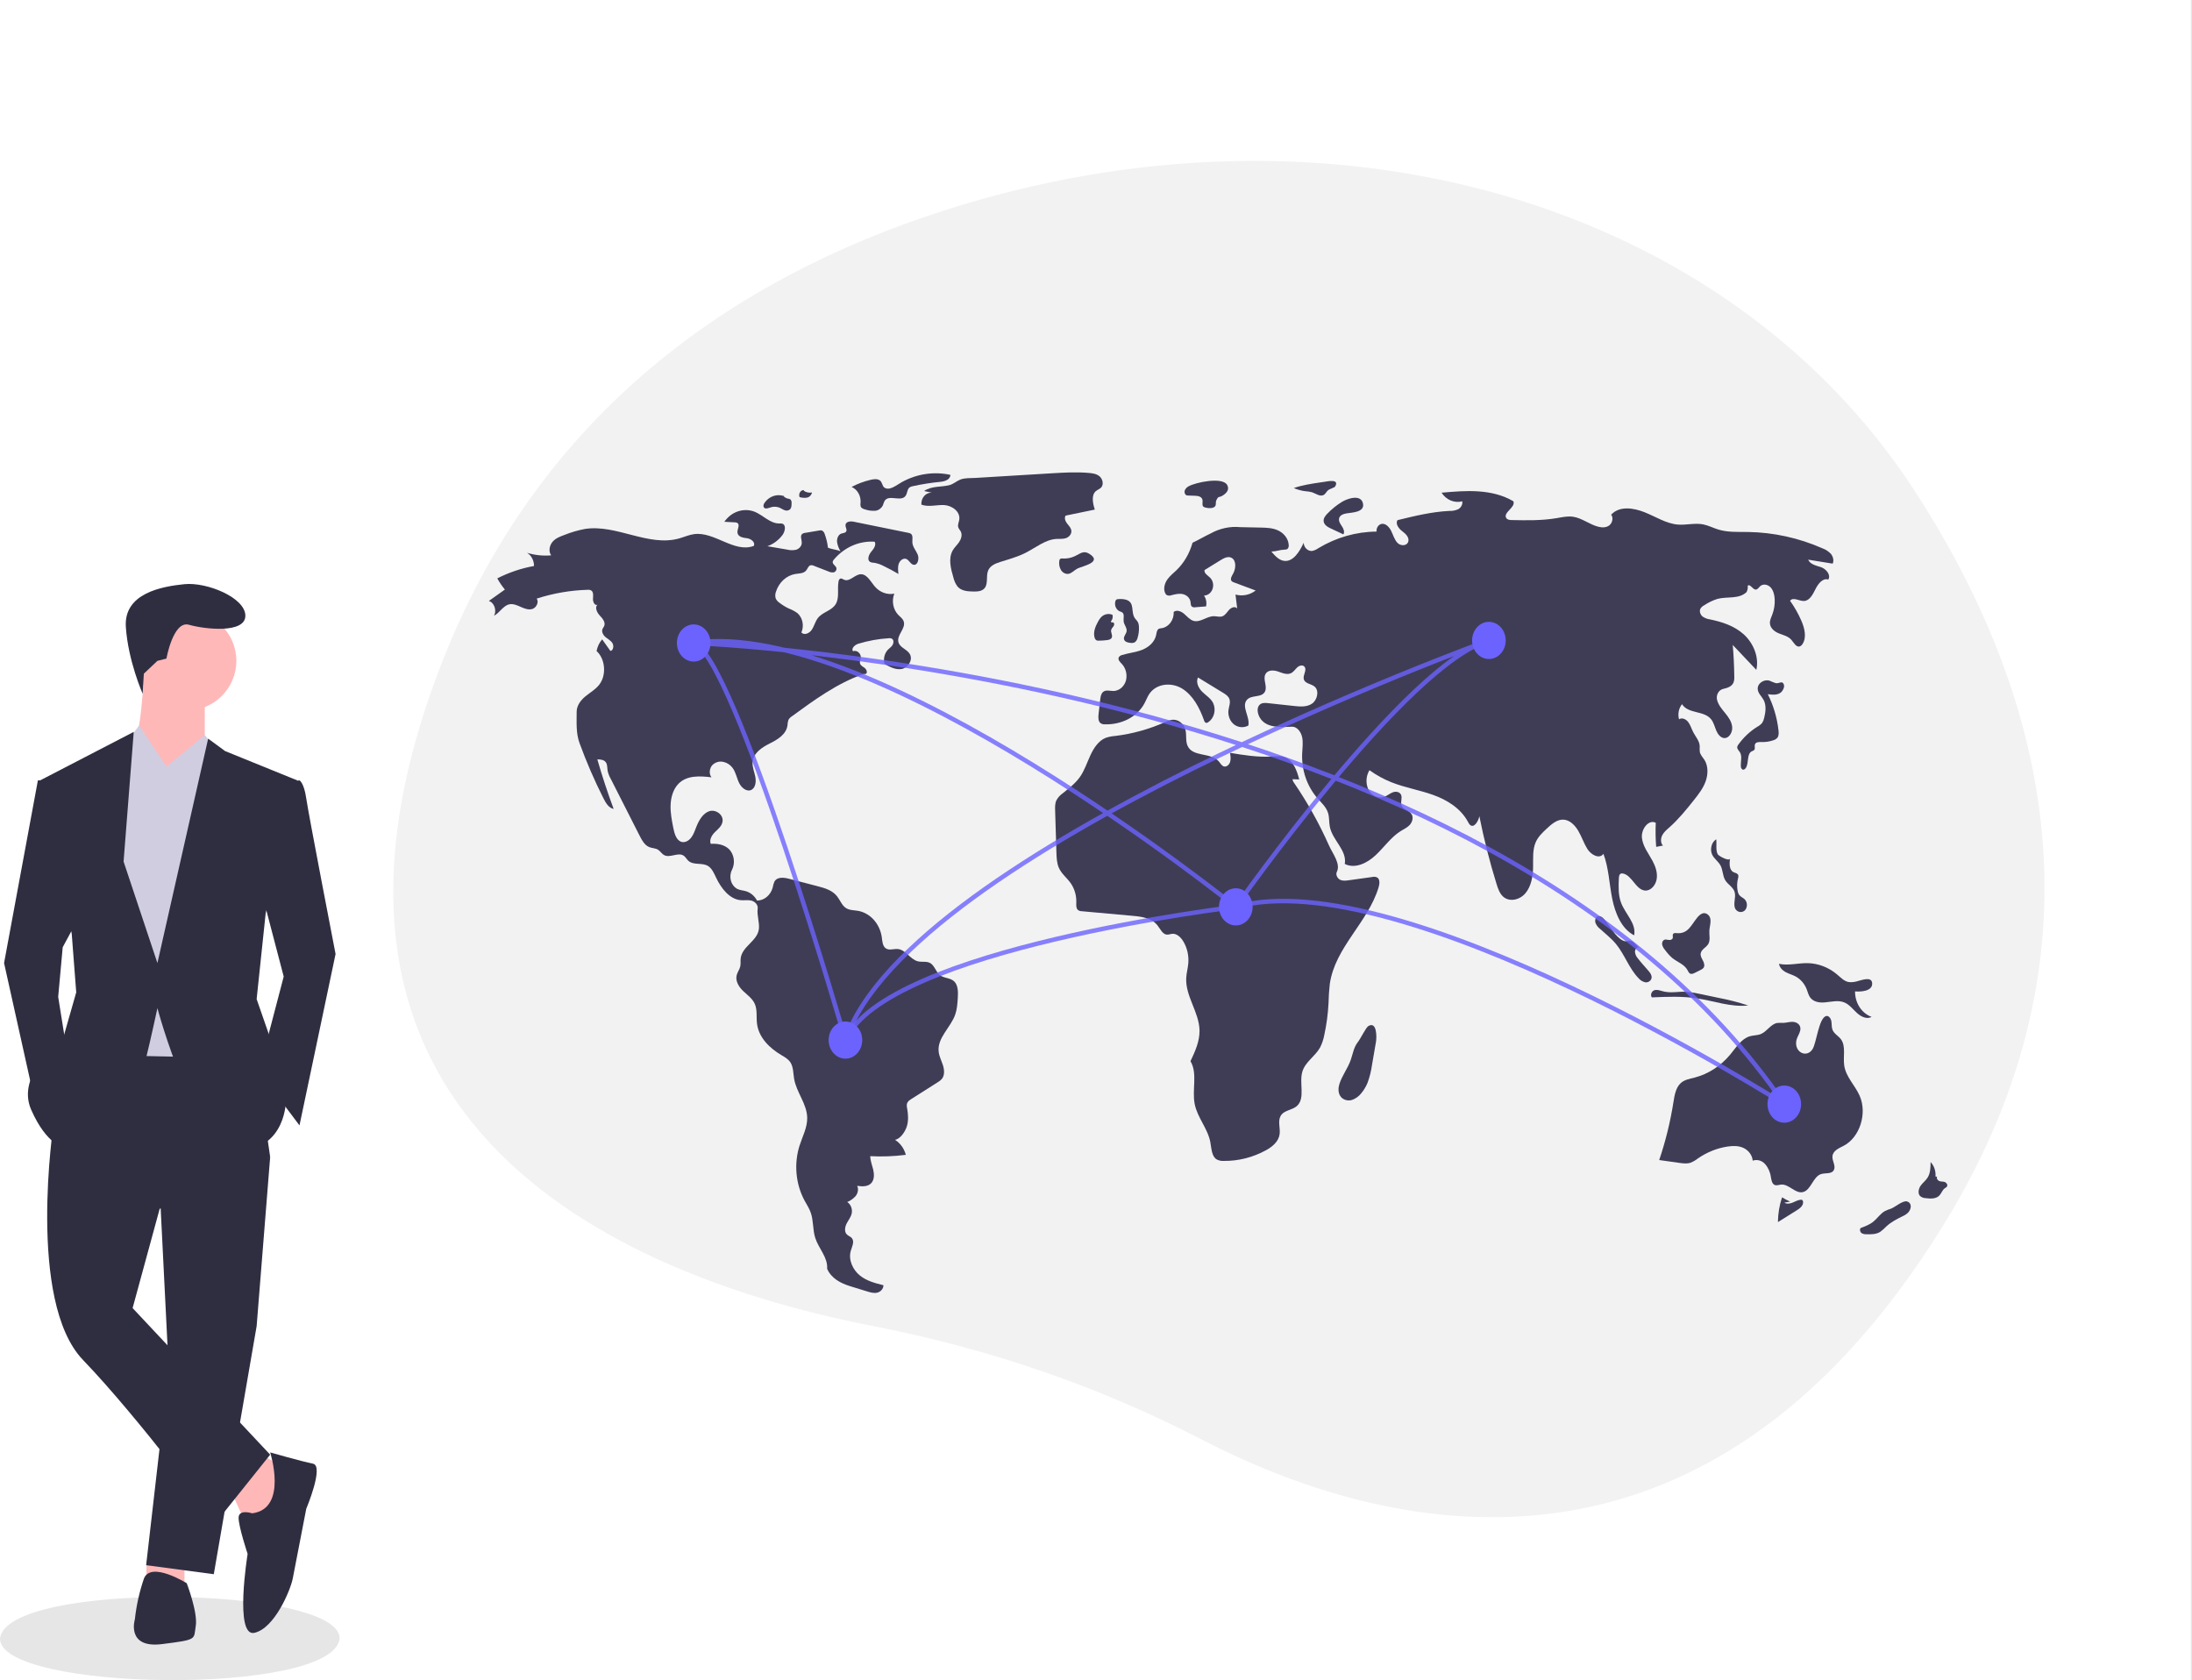 <svg width="981" height="752" viewBox="0 0 981 752" fill="none" xmlns="http://www.w3.org/2000/svg">
<rect width="981" height="752" fill="#E5E5E5"/>
<g clip-path="url(#clip0_0_1)">
<rect width="980.494" height="751.895" fill="white"/>
<path d="M152 733.294C149.154 759.17 -0.226 756.998 0 733.292C2.846 707.418 152.226 709.59 152 733.294Z" fill="#E6E6E6"/>
<path d="M103.754 668.156L109.81 681.276L120.911 680.267L127.976 657.054L116.874 650.999L103.754 668.156Z" fill="#FFB8B8"/>
<path d="M65.642 698.373L65.403 707.516L82.56 708.525V697.424L65.642 698.373Z" fill="#FFB8B8"/>
<path d="M71.458 531.908L75.495 612.647L65.403 700.451L95.68 704.488L114.856 593.472L120.911 517.778L71.458 531.908Z" fill="#2F2E41"/>
<path d="M24.024 502.64C24.024 502.64 11.913 582.37 37.144 608.61C62.375 634.851 96.689 681.276 96.689 681.276L120.911 650.999L59.347 585.398L71.458 540.991L120.911 517.778L112.837 462.27L40.172 461.261L24.024 502.64Z" fill="#2F2E41"/>
<path d="M83.569 317.948C95.832 317.948 105.773 308.007 105.773 295.744C105.773 283.482 95.832 273.541 83.569 273.541C71.307 273.541 61.366 283.482 61.366 295.744C61.366 308.007 71.307 317.948 83.569 317.948Z" fill="#FFB8B8"/>
<path d="M64.394 300.791C64.394 300.791 63.384 332.077 58.338 336.114C53.292 340.151 76.505 357.308 76.505 357.308L91.643 333.087V310.883L64.394 300.791Z" fill="#FFB8B8"/>
<path d="M74.486 343.179L62.233 324.677L55.31 334.096L45.218 362.355L53.292 472.362L100.726 473.371L106.782 347.216L91.643 329.05L74.486 343.179Z" fill="#D0CDE1"/>
<path d="M125.958 350.244L134.032 349.234C134.032 349.234 136.05 350.244 137.059 357.308C138.069 364.373 150.179 426.946 150.179 426.946L134.032 503.649L115.865 479.427L126.967 437.039L115.865 394.65L125.958 350.244Z" fill="#2F2E41"/>
<path d="M23.015 349.234H16.959L1.821 430.983L15.95 494.566L30.079 471.353L26.042 446.122L28.061 423.919L35.126 410.798L23.015 349.234Z" fill="#2F2E41"/>
<path d="M112.837 677.239C112.837 677.239 106.782 675.22 106.782 679.257C106.782 683.294 110.819 695.405 110.819 695.405C110.819 695.405 104.764 732.747 113.847 730.729C122.93 728.71 129.995 711.553 131.004 706.507C132.013 701.461 137.059 675.22 137.059 675.22C137.059 675.22 145.133 656.045 140.087 655.035C135.041 654.026 120.911 649.989 120.911 649.989C120.911 649.989 128.985 675.22 112.837 677.239Z" fill="#2F2E41"/>
<path d="M83.569 708.525C83.569 708.525 67.421 698.433 64.394 706.507C62.386 712.396 61.032 718.488 60.357 724.673C60.357 724.673 56.32 737.793 72.468 735.775C88.616 733.757 86.597 733.756 87.606 727.701C88.616 721.645 83.569 708.525 83.569 708.525Z" fill="#2F2E41"/>
<path d="M70.449 295.745L74.486 294.735C74.486 294.735 77.514 277.578 84.579 279.597C91.643 281.615 109.81 283.634 109.81 275.56C109.81 267.486 92.653 260.421 82.56 261.43C72.468 262.439 55.31 265.467 56.32 280.606C57.329 295.744 63.841 310.471 63.841 310.471L64.367 301.496L70.449 295.745Z" fill="#2F2E41"/>
<path d="M91.643 355.29L74.486 343.179L91.643 329.05L97.6 336.197L91.643 355.29Z" fill="#D0CDE1"/>
<path d="M59.347 354.281L74.486 343.179L62.375 325.013L55.31 334.096L59.347 354.281Z" fill="#D0CDE1"/>
<path d="M133.022 349.234L100.727 336.114L93.157 330.563L70.449 430.983L55.31 385.567L59.852 327.536L17.968 349.234L32.098 417.863L34.116 444.103L28.061 465.298C28.061 465.298 6.867 480.436 13.931 496.584C20.996 512.732 29.07 513.741 29.07 513.741C29.07 513.741 63.385 481.445 65.403 473.371C67.421 465.298 70.449 451.168 70.449 451.168C70.449 451.168 87.606 515.76 107.791 514.751C127.976 513.741 127.976 492.547 127.976 492.547L122.93 470.344L114.856 447.131L118.893 408.78L133.022 349.234Z" fill="#2F2E41"/>
<g clip-path="url(#clip1_0_1)">
<path d="M856.815 219.553C772.94 90.489 595.758 38.136 421.505 94.522C329.383 124.332 240.56 184.06 196.542 299.713C117.854 506.456 283.069 572.484 391.101 593.528C443.34 603.704 492.54 620.797 537.499 644.069C618.385 685.938 761.559 723.039 869.521 548.635C947.773 422.228 912.684 305.522 856.815 219.553Z" fill="#F2F2F2"/>
<path d="M370.536 245.088C370.301 243.037 369.827 241.028 369.124 239.112C369.034 238.749 368.878 238.412 368.663 238.12C368.449 237.828 368.183 237.589 367.88 237.418C367.476 237.302 367.053 237.296 366.646 237.403L360.311 238.475C359.78 238.501 359.273 238.72 358.865 239.096C358.04 240.055 358.853 241.601 358.827 242.924C358.799 244.413 357.603 245.622 356.306 246.021C354.982 246.317 353.616 246.298 352.299 245.966L343.44 244.444C346.049 243.523 348.371 241.809 350.142 239.499C351.307 237.971 351.928 235.12 350.243 234.397C349.742 234.245 349.22 234.199 348.704 234.26C344.69 234.295 341.532 230.589 337.774 229.028C335.369 228.094 332.759 228.024 330.316 228.83C327.873 229.635 325.723 231.274 324.173 233.512L328.893 233.763C329.337 233.736 329.777 233.866 330.15 234.134C331.184 235.074 329.898 236.879 330.044 238.35C330.233 240.262 332.529 240.67 334.259 240.863C335.989 241.056 338.184 242.611 337.352 244.3C328.655 247.612 319.805 237.824 310.672 239.029C308.36 239.334 306.178 240.338 303.921 240.97C290.134 244.827 275.881 234.535 261.797 236.715C258.666 237.305 255.589 238.203 252.602 239.397C250.685 240.093 248.685 240.845 247.293 242.459C245.9 244.073 245.37 246.833 246.689 248.521C243.052 248.852 239.391 248.467 235.876 247.385C236.827 247.969 237.618 248.825 238.166 249.864C238.714 250.903 238.999 252.086 238.991 253.288C233.312 254.312 227.785 256.176 222.556 258.83C223.532 260.624 224.671 262.303 225.957 263.84L218.769 268.947C221.197 269.624 222.453 273.286 221.041 275.573C223.559 274.334 225.12 271.13 227.812 270.48C229.577 270.054 231.372 270.852 233.045 271.602C234.719 272.352 236.558 273.079 238.291 272.516C240.023 271.953 241.301 269.469 240.2 267.886C247.605 265.497 255.258 264.175 262.97 263.953C263.565 263.87 264.168 263.997 264.694 264.315C265.698 265.085 265.434 266.748 265.38 268.098C265.326 269.447 266.277 271.221 267.368 270.613C266.085 271.844 267.182 274.16 268.413 275.454C269.644 276.748 271.128 278.534 270.374 280.218C270.178 280.657 269.844 281.008 269.655 281.452C269.096 282.76 269.983 284.286 271.03 285.155C272.076 286.024 273.358 286.631 274.085 287.835C274.812 289.038 274.482 291.144 273.182 291.312L269.487 286.125C268.225 287.573 267.36 289.386 266.991 291.355C270.909 294.897 271.498 302.105 268.219 306.366C266.542 308.544 264.159 309.867 262.078 311.565C259.998 313.264 258.073 315.682 258.078 318.542C258.087 323.482 257.722 328.072 259.396 332.652C262.484 341.098 266.048 349.32 270.068 357.271C271.123 359.359 272.488 361.647 274.626 362.007C271.924 354.731 269.491 347.342 267.327 339.839C268.736 339.846 270.365 339.969 271.191 341.232C271.875 342.277 271.728 343.698 271.94 344.967C272.21 346.196 272.661 347.367 273.274 348.435L286.181 373.858C287.251 375.966 288.478 378.228 290.523 379.081C291.831 379.627 293.343 379.524 294.547 380.31C295.49 380.926 296.125 382.019 297.087 382.599C299.806 384.239 303.586 381.093 306.127 383.052C306.854 383.612 307.316 384.501 307.985 385.142C310.332 387.389 314.182 385.886 316.891 387.562C318.636 388.643 319.541 390.804 320.473 392.762C322.805 397.666 326.579 402.472 331.579 402.862C333.149 402.985 334.753 402.656 336.288 403.042C337.823 403.428 339.334 404.909 339.087 406.629C338.665 409.576 339.982 412.804 339.628 415.762C338.984 421.152 332.071 423.52 331.477 428.916C331.347 430.098 331.551 431.317 331.296 432.474C330.985 433.891 330.022 435.045 329.68 436.454C329.032 439.124 330.762 441.781 332.662 443.577C334.562 445.373 336.829 446.922 337.868 449.437C338.966 452.094 338.427 455.193 338.784 458.088C339.563 464.409 344.5 469.094 349.581 472.116C351.129 473.036 352.791 473.927 353.793 475.524C355.101 477.608 354.97 480.356 355.407 482.846C356.476 488.945 361.119 493.971 361.251 500.181C361.345 504.596 359.126 508.601 357.8 512.766C356.557 516.757 356.108 520.997 356.482 525.198C356.856 529.398 358.045 533.46 359.968 537.106C360.959 538.958 362.145 540.703 362.847 542.711C364.099 546.293 363.692 550.365 364.847 553.987C366.373 558.775 370.566 562.73 370.164 567.788C372.068 572.159 376.272 574.307 380.498 575.608L388.074 577.94C389.525 578.387 391.04 578.837 392.517 578.513C393.994 578.19 395.404 576.834 395.366 575.169C391.651 574.243 387.817 573.258 384.754 570.754C381.692 568.251 379.594 563.793 380.756 559.783C381.295 557.923 382.441 555.776 381.351 554.239C380.728 553.36 379.587 553.13 378.883 552.327C377.785 551.075 378.162 548.972 378.951 547.462C379.741 545.952 380.881 544.603 381.199 542.895C381.36 541.94 381.253 540.953 380.892 540.067C380.531 539.181 379.933 538.438 379.18 537.938C380.584 537.351 381.862 536.445 382.929 535.277C383.915 534.032 384.371 532.112 383.595 530.697C385.899 531.02 388.618 531.178 390.13 529.23C391.338 527.674 391.255 525.347 390.778 523.366C390.301 521.385 389.494 519.46 389.469 517.41C394.783 517.689 400.108 517.489 405.393 516.813C404.629 513.967 402.892 511.562 400.551 510.109C402.945 509.661 405.125 506.492 405.881 503.942C406.637 501.391 406.445 498.613 405.977 495.979C405.798 495.301 405.773 494.584 405.906 493.893C406.175 492.943 407.019 492.363 407.799 491.868L419.679 484.323C420.388 483.931 421.031 483.406 421.579 482.773C422.824 481.156 422.639 478.715 422.002 476.713C421.365 474.71 420.344 472.827 420.098 470.721C419.364 464.423 425.461 459.905 427.518 453.976C428.325 451.65 428.49 449.121 428.646 446.635C428.814 443.965 428.827 440.864 426.973 439.143C425.196 437.494 422.419 437.862 420.559 436.328C418.854 434.921 418.266 432.19 416.404 431.054C414.712 430.022 412.591 430.678 410.71 430.193C407.398 429.339 405.313 425.117 401.931 424.726C400.022 424.506 397.862 425.538 396.298 424.308C394.919 423.225 394.864 421.049 394.602 419.201C394.142 416.331 392.898 413.685 391.036 411.62C389.175 409.555 386.786 408.17 384.192 407.653C382.224 407.304 380.082 407.436 378.408 406.24C376.712 405.03 375.935 402.762 374.603 401.086C372.457 398.383 369.077 397.423 365.911 396.599L353.032 393.251C350.746 392.657 347.799 392.342 346.572 394.557C346.209 395.4 345.952 396.294 345.808 397.214C345.348 398.879 344.423 400.34 343.165 401.387C341.908 402.433 340.382 403.012 338.808 403.04C337.729 401.004 335.98 399.508 333.927 398.864C332.621 398.461 331.223 398.417 329.978 397.824C329.299 397.458 328.696 396.943 328.204 396.31C327.712 395.677 327.342 394.94 327.116 394.143C326.891 393.346 326.815 392.507 326.893 391.677C326.971 390.847 327.202 390.043 327.571 389.315C328.313 387.853 328.6 386.161 328.387 384.501C328.173 382.841 327.472 381.305 326.391 380.129C324.2 377.955 321.032 377.43 318.095 377.647C317.326 375.791 318.612 373.698 319.998 372.349C321.384 371 323.067 369.674 323.369 367.66C323.843 364.492 320.188 362.086 317.412 363.031C314.637 363.975 312.865 366.956 311.694 369.895C311.022 371.581 310.451 373.356 309.391 374.778C308.332 376.2 306.625 377.218 305.01 376.762C302.725 376.116 301.842 373.113 301.337 370.565C300.658 367.147 299.975 363.681 300.118 360.185C300.26 356.689 301.326 353.099 303.657 350.732C307.456 346.876 313.284 347.254 318.411 347.869C317.2 346.36 317.499 343.816 318.795 342.396C319.48 341.724 320.302 341.246 321.191 341.005C322.079 340.763 323.008 340.765 323.896 341.01C325.441 341.366 326.833 342.286 327.847 343.623C329.304 345.587 329.719 348.239 330.82 350.469C331.921 352.698 334.398 354.6 336.424 353.404C338.175 352.371 338.453 349.686 338.017 347.546C337.582 345.405 336.656 343.323 336.814 341.136C337.115 336.962 341.028 334.449 344.481 332.73C347.933 331.012 351.887 328.7 352.434 324.557C352.453 323.745 352.591 322.943 352.844 322.181C353.226 321.508 353.759 320.955 354.39 320.573C364.466 313.21 374.711 305.756 386.228 301.732C386.827 301.523 386.898 301.755 387.508 301.591C388.363 301.045 387.797 299.534 386.977 298.925C386.158 298.317 385.063 297.85 384.855 296.783C384.702 295.998 385.12 295.228 385.228 294.435C385.495 292.485 383.386 290.685 381.748 291.465C380.823 290.11 382.654 288.535 384.134 288.085C388.579 286.732 393.142 285.908 397.745 285.626C398.276 285.533 398.82 285.635 399.293 285.918C400.067 286.51 399.968 287.868 399.42 288.713C398.872 289.559 398.02 290.089 397.337 290.804C396.591 291.608 396.059 292.623 395.799 293.738C395.539 294.853 395.561 296.026 395.862 297.128C398.265 298.48 400.878 299.871 403.539 299.395C406.201 298.919 408.563 295.612 407.312 292.971C406.147 290.512 402.648 289.957 402.046 287.262C401.341 284.106 405.381 281.299 404.471 278.209C404.072 276.855 402.852 276.058 401.916 275.08C400.81 273.882 400.058 272.342 399.758 270.662C399.459 268.982 399.625 267.242 400.236 265.668C398.711 265.965 397.144 265.853 395.666 265.342C394.188 264.83 392.843 263.935 391.743 262.729C389.711 260.462 388.091 256.886 385.206 256.987C382.559 257.081 380.279 260.496 377.803 259.454C377.194 259.198 376.552 258.676 375.962 258.981C375.769 259.12 375.606 259.306 375.488 259.524C375.369 259.743 375.296 259.988 375.275 260.242C374.646 263.568 375.728 267.357 374.089 270.231C372.306 273.358 368.18 273.791 366.017 276.611C364.844 278.142 364.389 280.205 363.31 281.819C362.231 283.433 359.941 284.459 358.646 283.052C359.283 281.606 359.456 279.963 359.139 278.393C358.822 276.823 358.032 275.418 356.9 274.409C355.698 273.542 354.402 272.845 353.043 272.334C351.524 271.623 350.079 270.733 348.734 269.679C348.06 269.229 347.512 268.581 347.152 267.807C346.867 266.838 346.905 265.788 347.26 264.847C347.916 262.765 349.075 260.922 350.61 259.515C352.145 258.108 353.998 257.192 355.97 256.864C357.694 256.605 359.7 256.696 360.841 255.244C361.445 254.475 361.761 253.313 362.638 253.001C363.198 252.877 363.78 252.956 364.296 253.227L370.731 255.732C371.449 256.09 372.24 256.235 373.024 256.151C373.412 256.093 373.767 255.875 374.016 255.54C374.266 255.205 374.391 254.778 374.367 254.345C374.162 253.163 372.518 252.596 372.667 251.404C372.751 251.018 372.939 250.669 373.206 250.403C375.528 247.67 378.368 245.538 381.522 244.161C384.677 242.783 388.068 242.194 391.452 242.435C392.264 243.91 390.98 245.657 389.911 246.916C388.842 248.175 387.983 250.425 389.276 251.395C389.806 251.694 390.395 251.84 390.989 251.821C392.574 252.058 394.113 252.575 395.55 253.351C397.773 254.421 399.954 255.592 402.092 256.863C401.904 255.304 401.723 253.662 402.258 252.204C402.792 250.746 404.311 249.603 405.637 250.171C406.916 250.718 407.572 252.59 408.934 252.761C410.751 252.99 411.467 250.022 410.708 248.182C409.949 246.342 408.447 244.802 408.322 242.785C408.237 241.424 408.705 239.736 407.722 238.912C407.372 238.664 406.975 238.51 406.562 238.462L382.015 233.467C380.557 233.17 378.451 233.397 378.386 235.035C378.35 235.949 379.088 236.853 378.761 237.693C378.412 238.59 377.266 238.508 376.431 238.826C375.135 239.318 374.485 241.019 374.609 242.528C374.837 244.027 375.362 245.452 376.147 246.7C374.55 245.962 372.132 245.826 370.536 245.088Z" fill="#3F3D56"/>
<path d="M350.949 222.045C349.401 221.479 347.733 221.452 346.171 221.97C344.609 222.487 343.229 223.523 342.217 224.937C341.813 225.525 341.474 226.337 341.812 226.974C342.297 227.887 343.533 227.527 344.445 227.2C345.784 226.671 347.242 226.632 348.603 227.09C349.459 227.415 350.224 227.989 351.084 228.302C351.502 228.495 351.96 228.559 352.409 228.487C352.858 228.414 353.28 228.208 353.631 227.89C354.221 227.225 354.258 226.191 354.259 225.259C354.3 224.947 354.277 224.629 354.193 224.328C354.109 224.028 353.965 223.751 353.771 223.52C353.427 223.299 353.041 223.173 352.644 223.151C351.754 222.969 350.95 222.449 350.37 221.682" fill="#3F3D56"/>
<path d="M359.8 219.32C359.454 219.299 359.109 219.377 358.797 219.547C358.486 219.716 358.22 219.971 358.023 220.288C357.827 220.604 357.708 220.971 357.676 221.353C357.645 221.735 357.704 222.119 357.846 222.469C358.91 222.79 360.021 222.87 361.114 222.705C361.659 222.611 362.167 222.342 362.573 221.929C362.979 221.517 363.267 220.981 363.398 220.389C362.112 220.648 360.784 220.368 359.675 219.603" fill="#3F3D56"/>
<path d="M389.498 214.769C386.602 215.45 383.79 216.506 381.118 217.917C382.377 218.452 383.448 219.42 384.172 220.679C384.896 221.938 385.235 223.421 385.139 224.909C385.026 225.481 385.039 226.074 385.177 226.638C385.485 227.463 386.377 227.773 387.161 227.985C388.57 228.459 390.041 228.666 391.512 228.599C392.248 228.556 392.962 228.311 393.591 227.886C394.22 227.462 394.743 226.87 395.113 226.165C395.326 225.496 395.576 224.843 395.862 224.208C397.741 221.043 403.324 224.87 405.342 221.811C406.053 220.733 405.988 219.111 406.914 218.257C407.394 217.885 407.949 217.651 408.531 217.575C412.588 216.684 416.687 216.038 420.809 215.641C422.761 215.453 425.307 214.678 425.323 212.511C417.968 210.913 410.341 212.048 403.629 215.738C401.21 217.077 398.012 219.895 395.682 218.119C394.81 217.454 394.853 215.664 393.653 214.916C392.425 214.152 390.801 214.463 389.498 214.769Z" fill="#3F3D56"/>
<path d="M413.553 219.743L417.006 220.477C416.37 220.446 415.736 220.565 415.145 220.826C414.554 221.087 414.021 221.485 413.58 221.993C413.14 222.5 412.802 223.105 412.59 223.769C412.377 224.432 412.296 225.137 412.349 225.838C415.583 227.033 419.108 225.871 422.514 226.029C425.92 226.188 429.883 228.878 429.302 232.593C429.126 233.716 428.539 234.839 428.844 235.927C429.058 236.69 429.667 237.232 430.01 237.935C430.726 239.399 430.154 241.252 429.25 242.583C428.346 243.914 427.131 244.977 426.338 246.391C424.364 249.91 425.485 254.459 426.661 258.391C427.001 259.876 427.628 261.262 428.5 262.453C430.242 264.5 433.08 264.678 435.622 264.719C437.472 264.749 439.591 264.648 440.761 263.063C442.288 260.994 441.22 257.765 442.226 255.337C443.139 253.131 445.466 252.185 447.574 251.514C451.436 250.284 455.372 249.239 459.023 247.382C463.557 245.076 467.794 241.482 472.778 241.185C474.176 241.102 475.609 241.285 476.955 240.861C478.302 240.437 479.581 239.15 479.479 237.606C479.392 236.287 478.383 235.318 477.594 234.323C476.805 233.329 476.186 231.799 476.911 230.747L489.972 228.049C489.047 225.259 488.325 221.584 490.453 219.768C491.221 219.113 492.248 218.851 492.902 218.059C494.016 216.708 493.456 214.383 492.17 213.234C490.884 212.086 489.145 211.819 487.498 211.668C481.771 211.142 476.011 211.49 470.272 211.838C459.055 212.517 447.837 213.197 436.62 213.877C434.362 214.014 431.755 213.805 429.684 214.657C427.93 215.378 426.684 216.702 424.678 217.167C420.976 218.026 416.903 217.445 413.553 219.743Z" fill="#3F3D56"/>
<path d="M475.409 249.922C475.057 249.861 474.697 249.951 474.404 250.174C474.21 250.411 474.094 250.713 474.076 251.031C473.854 252.437 474.119 253.884 474.82 255.082C475.177 255.67 475.67 256.141 476.247 256.448C476.824 256.754 477.465 256.883 478.103 256.823C479.658 256.604 480.804 255.137 482.233 254.421C484.436 253.319 493.792 251.601 487.32 247.735C485.09 246.402 483.649 247.579 481.891 248.456C479.891 249.588 477.65 250.094 475.409 249.922V249.922Z" fill="#3F3D56"/>
<path d="M532.093 217.56C531.337 217.902 530.705 218.51 530.295 219.291C530.106 219.687 530.062 220.149 530.172 220.58C530.282 221.011 530.538 221.379 530.887 221.607C531.169 221.72 531.468 221.773 531.768 221.762L534.841 221.863C536.146 221.906 537.777 222.214 538.128 223.605C538.388 224.638 537.805 225.965 538.509 226.703C538.81 226.961 539.173 227.118 539.554 227.154C540.566 227.441 541.623 227.479 542.65 227.264C544.885 226.601 543.711 225.092 544.415 223.749C545.492 221.693 545.306 222.937 547.204 221.759C548.606 220.889 550.418 219.311 549.247 217.093C547.213 213.237 535.095 215.904 532.093 217.56Z" fill="#3F3D56"/>
<path d="M592.739 215.622L590.955 215.885C586.931 216.479 582.885 217.078 579.01 218.414C580.688 219.147 582.447 219.625 584.241 219.833C585.229 219.887 586.21 220.041 587.171 220.294C588.883 220.857 590.608 222.312 592.261 221.567C593.287 221.105 593.621 219.924 594.47 219.299C595.057 218.867 597.281 218.167 597.53 217.731C599.54 214.206 594.284 215.394 592.739 215.622Z" fill="#3F3D56"/>
<path d="M600.574 224.589C598.19 226.062 595.979 227.853 593.989 229.921C593.151 230.792 592.295 231.876 592.371 233.145C592.472 234.833 594.097 235.811 595.505 236.471L601.209 239.141C601.901 238.062 601.268 236.574 600.553 235.514C599.838 234.454 598.988 233.228 599.304 231.953C599.664 230.497 601.269 230.001 602.615 229.751C604.807 229.342 610.721 229.375 610.011 225.468C609.173 220.864 602.775 223.228 600.574 224.589Z" fill="#3F3D56"/>
<path d="M599.427 485.124C598.884 486.862 598.832 488.91 599.771 490.428C600.825 492.131 602.935 492.765 604.76 492.334C606.577 491.799 608.197 490.647 609.391 489.041C610.483 487.695 611.381 486.172 612.054 484.524C612.994 481.956 613.657 479.275 614.029 476.535L615.8 466.253C616.196 463.956 616.18 456.911 612.361 459.206C611.317 459.833 608.902 464.784 607.808 466.188C605.837 468.718 605.577 471.173 604.539 474.239C603.24 478.078 600.628 481.278 599.427 485.124Z" fill="#3F3D56"/>
<path d="M801.154 537.739C799.904 537.2 798.691 536.561 797.525 535.829C796.355 539.385 795.733 543.133 795.685 546.917L804.237 541.565C805.523 540.761 806.981 539.642 806.954 538.008C806.965 537.806 806.927 537.604 806.844 537.424C806.761 537.244 806.635 537.092 806.481 536.984C806.291 536.9 806.084 536.873 805.881 536.907C804.613 537.023 803.457 537.713 802.261 538.193C801.064 538.673 799.666 538.927 798.568 538.215" fill="#3F3D56"/>
<path d="M846.267 540.916C845.328 541.199 844.411 541.563 843.524 542.004C841.562 543.109 840.227 545.206 838.461 546.66C836.771 548.052 834.736 548.816 832.739 549.559C832.152 550.133 832.422 551.29 833.059 551.794C833.745 552.225 834.531 552.421 835.318 552.355C837.393 552.406 839.579 552.428 841.396 551.32C842.42 550.586 843.378 549.745 844.258 548.809C846.382 546.848 848.934 545.555 851.46 544.305C852.379 543.921 853.229 543.359 853.97 542.645C855.558 540.916 855.669 538.248 853.381 537.659C851.531 537.184 848.027 540.286 846.267 540.916Z" fill="#3F3D56"/>
<path d="M866.199 526.518C866.302 525.328 866.159 524.128 865.781 523.009C865.403 521.889 864.8 520.879 864.017 520.055C863.993 522.435 863.928 524.971 862.717 526.94C861.854 528.342 860.502 529.29 859.557 530.626C858.611 531.962 858.192 534.08 859.3 535.252C860.009 535.848 860.872 536.177 861.763 536.19C863.97 536.477 866.524 536.637 868.072 534.874C868.917 533.912 869.328 532.487 870.358 531.779C870.742 531.601 871.085 531.33 871.361 530.985C871.787 530.238 871.111 529.252 870.35 528.982C869.589 528.713 868.75 528.84 867.985 528.584C867.221 528.328 866.519 527.377 866.911 526.607" fill="#3F3D56"/>
<path d="M830.773 439.237C829.615 439.548 828.416 439.626 827.233 439.467C825.268 439.068 823.739 437.431 822.153 436.088C818.382 432.913 813.798 431.142 809.06 431.029C804.75 430.939 800.4 432.231 796.166 431.33C796.443 433.031 797.759 434.307 799.164 435.065C800.568 435.823 802.118 436.205 803.53 436.948C805.79 438.149 807.582 440.212 808.579 442.757C809.033 443.93 809.319 445.207 810.008 446.231C811.415 448.325 814.083 448.785 816.437 448.613C819.506 448.39 822.712 447.414 825.567 448.678C827.751 449.646 829.315 451.76 831.139 453.404C832.963 455.048 835.532 456.268 837.626 455.082C835.45 454.303 833.557 452.776 832.222 450.723C830.887 448.67 830.181 446.199 830.206 443.671C832.26 443.88 838.176 443.799 837.857 439.939C837.587 436.668 832.537 438.884 830.773 439.237Z" fill="#3F3D56"/>
<path d="M803.902 465.849C804.266 463.637 806.261 461.683 805.64 459.543C805.21 458.062 803.658 457.331 802.252 457.295C800.846 457.258 799.465 457.721 798.059 457.765C797.145 457.711 796.227 457.725 795.314 457.808C792.524 458.315 790.804 461.549 788.175 462.699C786.576 463.398 784.78 463.264 783.117 463.748C779.342 464.845 776.954 468.789 774.315 471.969C770.052 477.085 764.497 480.666 758.372 482.251C756.226 482.8 753.919 483.152 752.213 484.693C749.954 486.734 749.397 490.233 748.895 493.411C747.506 502.187 745.384 510.802 742.556 519.144L751.519 520.409C753.223 520.65 754.988 520.885 756.63 520.327C757.823 519.83 758.954 519.164 759.993 518.347C763.985 515.606 768.452 513.823 773.107 513.112C775.454 512.756 777.915 512.691 780.117 513.655C782.32 514.62 784.209 516.808 784.394 519.42C785.347 519.092 786.362 519.057 787.331 519.317C788.3 519.578 789.187 520.125 789.897 520.9C791.301 522.481 792.22 524.51 792.525 526.7C792.761 528.056 792.997 529.68 794.135 530.249C795.063 530.713 796.128 530.214 797.144 530.124C800.59 529.819 803.449 534.262 806.836 533.497C810.469 532.676 811.36 526.661 814.904 525.456C816.939 524.763 819.794 525.605 820.769 523.511C821.628 521.666 819.914 519.537 820.091 517.471C820.308 514.926 823.022 513.847 825.115 512.761C832.327 509.019 835.75 498.284 832.255 490.366C830.184 485.675 826.109 481.983 825.357 476.829C824.778 472.865 826.191 468.241 823.905 465.12C822.742 463.533 820.773 462.656 820.081 460.762C819.646 459.57 819.821 458.217 819.586 456.957C819.352 455.697 818.358 454.38 817.233 454.706C813.968 455.654 812.926 466.808 811.178 469.518C808.52 473.638 803.065 470.924 803.902 465.849Z" fill="#3F3D56"/>
<path d="M743.547 443.451C742.431 443.105 741.213 442.764 740.143 443.259C739.074 443.753 738.45 445.489 739.308 446.35C746.021 446.061 752.775 445.774 759.432 446.782C767.101 447.943 774.69 450.821 782.393 449.974C777.993 448.539 773.52 447.391 768.998 446.537L761.458 444.944C759.435 444.476 757.391 444.127 755.334 443.898C751.033 443.505 747.777 444.762 743.547 443.451Z" fill="#3F3D56"/>
<path d="M750.268 417.597C749.71 417.545 749.02 417.501 748.732 418.031C748.456 418.537 748.772 419.206 748.623 419.774C748.421 420.549 747.503 420.747 746.779 420.642C746.055 420.536 745.272 420.283 744.631 420.669C744.306 420.915 744.062 421.27 743.935 421.683C743.808 422.095 743.805 422.541 743.928 422.955C744.19 423.777 744.614 424.525 745.169 425.143C746.117 426.465 747.197 427.663 748.389 428.716C750.697 430.599 753.823 431.506 755.276 434.24C755.481 434.77 755.796 435.239 756.195 435.609C756.893 436.098 757.803 435.726 758.554 435.346L761.187 434.016C761.661 433.827 762.085 433.509 762.418 433.09C763.019 432.188 762.65 430.905 762.145 429.932C761.64 428.96 760.994 427.954 761.102 426.839C761.295 424.852 763.606 424.092 764.557 422.391C765.514 420.677 764.891 418.468 765.001 416.457C765.13 414.105 766.467 411.045 764.317 409.288C762.489 407.794 760.742 409.174 759.43 410.823C756.663 414.301 755.354 418.066 750.268 417.597Z" fill="#3F3D56"/>
<path d="M766.249 382.452C767.148 384.355 769.022 385.491 770.002 387.344C771.065 389.353 770.944 391.949 772.096 393.896C773.279 395.894 775.659 396.954 776.322 399.227C777.046 401.707 775.403 404.723 776.713 406.89C776.957 407.245 777.265 407.539 777.617 407.755C777.97 407.97 778.359 408.103 778.76 408.144C779.161 408.184 779.566 408.133 779.948 407.992C780.33 407.85 780.682 407.623 780.98 407.324C781.532 406.659 781.828 405.782 781.804 404.88C781.779 403.978 781.438 403.122 780.851 402.494C780.076 401.713 778.962 401.375 778.315 400.462C777.978 399.935 777.753 399.33 777.658 398.693C777.305 396.856 777.362 394.952 777.823 393.145C777.996 392.686 778.04 392.18 777.949 391.693C777.658 390.757 776.511 390.69 775.706 390.256C773.877 389.269 773.921 386.415 774.241 384.193C774.028 385.673 769.263 383.156 768.764 382.318C767.773 380.654 768.312 377.443 768.116 375.603C765.976 376.744 765.15 380.125 766.249 382.452Z" fill="#3F3D56"/>
<path d="M718.241 411.734C717.361 410.645 716.037 409.506 714.857 410.163C713.958 410.664 713.71 412.04 714.063 413.084C714.493 414.097 715.154 414.969 715.982 415.613C718.439 417.854 721.085 419.877 723.229 422.482C727.066 427.144 729.098 433.435 733.27 437.73C734.109 438.726 735.22 439.39 736.432 439.622C737.648 439.747 739.013 438.887 739.152 437.546C739.268 436.441 738.571 435.452 737.89 434.633C736.27 432.684 734.495 430.89 732.965 428.853C732.258 428.07 731.814 427.044 731.706 425.945C731.698 424.848 732.603 423.7 733.564 423.972C732.395 423.642 731.528 421.488 729.813 421.084C728.379 420.745 728.033 421.727 726.327 420.918C723.073 419.374 720.52 414.555 718.241 411.734Z" fill="#3F3D56"/>
<path d="M794.698 305.717C793.765 305.41 792.847 305.048 791.949 304.631C789.533 303.829 786.337 305.793 786.659 308.56C786.873 310.398 788.42 311.637 789.274 313.231C790.541 315.596 790.203 318.595 789.538 321.243C789.374 322.063 789.063 322.838 788.623 323.522C788.009 324.245 787.274 324.829 786.459 325.244C783.196 327.267 780.319 329.97 777.986 333.204C777.732 333.502 777.556 333.871 777.474 334.27C777.359 335.204 778.208 335.885 778.688 336.664C779.754 338.394 778.984 340.723 779.089 342.814C779.073 343.109 779.125 343.405 779.241 343.672C779.357 343.939 779.533 344.169 779.752 344.339C780.394 344.7 781.156 344.087 781.504 343.389C782.66 341.073 781.79 337.356 783.958 336.239C784.368 336.028 784.866 335.939 785.139 335.54C785.574 334.908 785.155 333.972 785.375 333.216C785.705 332.082 787.108 332.031 788.185 332.081C790.04 332.167 791.895 331.894 793.665 331.275C794.359 331.092 794.99 330.688 795.479 330.113C796.127 329.218 796.069 327.946 795.94 326.809C795.291 321.138 793.667 315.657 791.154 310.661C793.059 310.931 795.132 311.164 796.776 310.066C797.696 309.451 798.8 307.613 798.344 306.361C797.622 304.382 796.317 306.048 794.698 305.717Z" fill="#3F3D56"/>
<path d="M550.471 336.906C550.699 338.258 550.923 339.682 550.522 340.984C550.122 342.286 548.861 343.374 547.671 342.975C546.747 342.665 546.213 341.638 545.557 340.855C541.909 336.5 533.679 339.022 531.425 333.634C530.506 331.435 531.131 328.801 530.503 326.479C530.108 325.138 529.32 323.98 528.265 323.187C527.209 322.394 525.945 322.011 524.672 322.099C523.51 322.284 522.379 322.657 521.316 323.206C514.19 326.362 506.71 328.431 499.081 329.356C497.631 329.454 496.197 329.742 494.809 330.215C491.676 331.471 489.535 334.683 488.012 337.96C486.489 341.237 485.364 344.785 483.322 347.697C481.175 350.757 478.168 352.9 475.362 355.217C474.281 355.988 473.381 357.031 472.736 358.261C472.128 359.641 472.162 361.248 472.21 362.783L472.783 381.426C472.857 383.824 472.949 386.308 473.92 388.454C475.132 391.134 477.526 392.889 479.187 395.256C480.882 397.689 481.765 400.695 481.687 403.764C481.652 404.999 481.541 406.458 482.41 407.234C482.939 407.613 483.557 407.81 484.188 407.799L506.994 409.863C511.006 410.226 515.452 410.823 518.071 414.203C519.307 415.798 520.3 418.092 522.194 418.263C523.006 418.337 523.796 417.968 524.609 417.897C526.658 417.717 528.458 419.437 529.595 421.332C531.314 424.22 532.095 427.668 531.808 431.111C531.622 433.272 531.016 435.373 530.885 437.54C530.388 445.782 536.707 452.943 536.83 461.203C536.902 466.061 534.816 470.601 532.783 474.908C536.065 480.406 533.377 487.727 534.684 494.154C535.923 500.252 540.521 505.026 541.667 511.146C542.191 513.947 542.222 517.395 544.456 518.838C545.436 519.367 546.523 519.607 547.612 519.537C554.179 519.623 560.671 517.989 566.558 514.767C569.32 513.251 572.184 510.988 572.666 507.62C573.055 504.903 571.809 501.865 573.077 499.499C574.571 496.71 578.399 496.931 580.598 494.787C584.164 491.309 581.383 484.675 582.828 479.665C584.127 475.162 588.599 472.769 590.815 468.727C591.687 466.989 592.313 465.113 592.671 463.165C593.686 458.509 594.318 453.761 594.559 448.978C594.618 446.073 594.812 443.173 595.14 440.289C597.529 423.872 612.207 412.879 616.972 397.108C617.427 395.601 617.641 393.595 616.429 392.743C615.71 392.364 614.895 392.269 614.121 392.476L603.608 393.942C602.302 394.124 600.918 394.294 599.719 393.694C598.52 393.094 597.66 391.417 598.296 390.142C600.082 386.566 596.409 382.046 594.777 378.381C590.382 368.511 585.149 359.126 579.147 350.352C578.763 349.901 578.523 349.323 578.462 348.707L581.446 348.817C580.439 344.82 578.777 340.447 575.265 338.985C573.287 338.161 571.096 338.446 568.985 338.573C562.938 338.939 556.455 337.929 550.471 336.906Z" fill="#3F3D56"/>
<path d="M568.989 246.843C570.572 248.701 572.345 250.671 574.634 250.995C578.678 251.567 581.585 246.943 583.436 242.927C583.504 243.951 583.932 244.905 584.626 245.586C585.321 246.267 586.229 246.621 587.156 246.574C588.154 246.388 589.107 245.976 589.954 245.364C597.966 240.523 606.939 237.958 616.069 237.899C615.981 237.134 616.153 236.361 616.551 235.728C616.948 235.095 617.544 234.647 618.223 234.471C620.079 234.064 621.751 235.838 622.646 237.682C623.542 239.525 624.1 241.662 625.523 243.042C626.946 244.422 629.7 244.362 630.262 242.363C630.801 240.445 628.994 238.809 627.493 237.678C625.991 236.547 624.408 234.454 625.42 232.785C633.09 230.907 640.809 229.022 648.658 228.649C649.995 228.701 651.326 228.447 652.57 227.904C653.767 227.255 654.718 225.78 654.397 224.349C652.684 224.794 650.89 224.665 649.243 223.979C647.597 223.292 646.173 222.079 645.152 220.493C656.044 219.5 667.628 218.652 677.281 224.32C678.439 227.069 672.535 229.357 674.115 231.837C674.619 232.628 675.628 232.721 676.503 232.739C683.21 232.876 689.957 233.011 696.588 231.891C699.012 231.482 701.46 230.905 703.893 231.236C707.946 231.789 711.412 234.779 715.4 235.754C717.022 236.151 718.842 236.165 720.21 235.121C721.578 234.077 722.166 231.7 721.045 230.344C724.799 226.275 731.03 227.283 735.982 229.231C740.935 231.179 745.627 234.32 750.869 234.754C754.627 235.066 758.439 233.948 762.153 234.658C764.487 235.105 766.659 236.253 768.94 236.959C773.255 238.293 777.819 238.011 782.298 238.075C793.728 238.246 805.033 240.73 815.653 245.404C817.035 245.902 818.3 246.729 819.361 247.827C820.349 248.997 820.853 250.815 820.189 252.238L809.215 250.465C810.249 252.716 812.924 253.099 815.096 253.876C817.268 254.652 819.521 257.305 818.215 259.376C815.861 258.547 813.729 261.15 812.54 263.544C811.351 265.938 809.902 268.806 807.435 268.952C805.226 269.082 802.555 267.002 801.115 268.859C803.104 271.634 804.807 274.645 806.193 277.837C807.616 281.114 808.629 285.243 806.706 288.191C806.404 288.718 805.945 289.111 805.409 289.304C803.839 289.743 802.818 287.619 801.692 286.332C800.274 284.71 798.128 284.25 796.206 283.489C794.285 282.729 792.261 281.232 792.11 278.981C792.017 277.581 792.685 276.279 793.178 274.985C794.006 272.803 794.368 270.44 794.236 268.079C794.128 266.179 793.646 264.203 792.412 262.875C791.179 261.548 789.049 261.127 787.724 262.343C787.106 262.91 786.611 263.817 785.808 263.851C784.39 263.911 783.301 261.177 782.16 262.111C782.294 263.105 782.108 264.12 781.634 264.977C778.229 268.252 772.999 266.867 768.61 268.023C766.522 268.684 764.524 269.649 762.668 270.893C761.973 271.221 761.382 271.77 760.969 272.469C760.421 273.646 761.025 275.154 761.991 275.937C763.015 276.632 764.166 277.066 765.36 277.209C770.711 278.329 776.14 280.064 780.365 283.865C784.589 287.665 787.36 293.948 786.023 299.786L775.471 288.636C775.871 293.318 776.099 298.012 776.153 302.719C776.221 303.638 776.107 304.563 775.818 305.428C775.066 307.265 773.027 307.884 771.241 308.289C770.744 308.394 770.272 308.613 769.858 308.933C769.443 309.254 769.094 309.667 768.834 310.147C768.574 310.627 768.409 311.162 768.349 311.717C768.289 312.273 768.337 312.836 768.488 313.37C769.123 315.658 770.705 317.441 772.155 319.219C773.604 320.996 775.03 323.016 775.22 325.4C775.41 327.785 773.783 330.472 771.624 330.306C769.987 330.18 768.773 328.56 768.075 326.918C767.377 325.276 766.961 323.447 765.912 322.052C762.737 317.83 755.606 319.639 752.762 315.138C752.037 316.047 751.534 317.146 751.301 318.331C751.069 319.516 751.114 320.746 751.432 321.907C752.755 320.991 754.566 321.842 755.561 323.173C756.555 324.503 757.024 326.21 757.804 327.705C758.858 329.722 760.535 331.51 760.682 333.834C760.643 334.712 760.656 335.593 760.722 336.47C760.983 337.877 762.059 338.888 762.805 340.065C764.541 342.804 764.456 346.565 763.337 349.672C762.218 352.779 760.207 355.375 758.216 357.892C754.738 362.289 751.189 366.659 747.065 370.31C745.888 371.352 744.633 372.376 743.9 373.833C743.167 375.289 743.13 377.334 744.256 378.442C743.45 378.486 742.005 378.925 741.199 378.969C740.916 375.395 740.854 371.803 741.015 368.22C737.835 366.532 734.412 371.053 734.822 374.927C735.232 378.801 737.766 381.91 739.57 385.261C740.889 387.712 741.87 390.57 741.429 393.381C740.989 396.191 738.72 398.784 736.151 398.536C732.063 398.142 730.354 391.653 726.306 390.91C725.949 390.818 725.574 390.859 725.241 391.027C724.64 391.392 724.536 392.281 724.502 393.038C724.336 396.753 724.193 400.616 725.504 404.041C727.423 409.052 732.38 413.261 731.34 418.579C725.739 415.7 722.827 408.755 721.504 402.083C720.182 395.411 719.962 388.407 717.592 382.1C715.792 384.65 712.009 382.542 710.365 379.866C708.806 377.329 707.846 374.394 706.333 371.823C704.821 369.252 702.504 366.949 699.733 366.808C696.828 366.66 694.308 368.864 692.092 370.947C690.27 372.66 688.4 374.44 687.335 376.808C685.785 380.253 686.19 384.315 686.116 388.163C686.035 392.322 685.238 396.71 682.674 399.755C680.111 402.8 675.379 403.86 672.551 401.116C671.075 399.684 670.36 397.543 669.724 395.488C666.655 385.584 664.099 375.495 662.069 365.269C661.594 367.603 659.74 370.611 657.97 369.236C657.572 368.867 657.25 368.408 657.025 367.891C653.723 361.701 647.607 357.988 641.427 355.762C635.247 353.536 628.746 352.498 622.635 350.051C619.21 348.68 615.939 346.878 612.886 344.682C612.108 345.946 611.653 347.42 611.571 348.946C611.488 350.473 611.781 351.996 612.418 353.354C613.773 356.008 616.841 357.544 619.467 356.616C620.823 356.137 621.969 355.095 623.316 354.581C624.662 354.066 626.469 354.319 627.058 355.753C627.622 357.126 626.77 358.787 627.192 360.221C627.836 362.404 630.814 362.572 631.855 364.559C632.63 366.037 631.992 368 630.886 369.193C629.78 370.386 628.304 371.04 626.954 371.871C622.572 374.565 619.456 379.164 615.627 382.743C611.798 386.321 606.395 388.934 601.831 386.638C602.919 380.547 596.358 376.075 595.151 370.012C594.753 368.016 594.959 365.896 594.392 363.951C593.571 361.135 591.312 359.199 589.458 357.065C587.21 354.449 585.459 351.361 584.307 347.984C583.156 344.607 582.628 341.009 582.755 337.403C582.855 334.897 583.271 332.35 582.755 329.907C582.239 327.465 580.41 325.101 578.144 325.211C572.968 325.464 566.447 325.89 563.731 321.011C562.762 319.269 562.34 316.719 563.742 315.385C564.73 314.444 566.189 314.532 567.487 314.674L579.15 315.942C581.877 316.239 584.826 316.484 587.167 314.907C589.507 313.33 590.522 309.144 588.354 307.289C586.771 305.934 583.933 306.007 583.473 303.852C583.09 302.057 584.886 300.021 583.916 298.521C583.22 297.445 581.656 297.743 580.708 298.55C579.76 299.356 579.072 300.535 578.011 301.146C576.151 302.217 573.927 301.197 571.925 300.505C569.923 299.812 567.239 299.753 566.268 301.809C565.181 304.109 567.231 307.122 566.153 309.427C564.728 312.474 559.902 310.739 557.901 313.36C555.604 316.367 559.463 320.851 558.689 324.693C557.7 325.234 556.601 325.483 555.5 325.415C554.398 325.346 553.331 324.963 552.403 324.302C551.491 323.616 550.764 322.669 550.299 321.562C549.835 320.455 549.65 319.23 549.765 318.016C549.957 316.288 550.772 314.524 550.226 312.891C549.784 311.571 548.585 310.785 547.471 310.104L536.138 303.178C535.086 305.337 536.416 308.013 538.08 309.634C539.743 311.255 541.827 312.476 542.92 314.61C543.611 316.088 543.766 317.802 543.353 319.402C542.94 321.003 541.99 322.368 540.697 323.22C540.535 323.344 540.351 323.427 540.157 323.465C539.963 323.502 539.764 323.493 539.574 323.437C539.393 323.319 539.236 323.163 539.11 322.977C538.985 322.791 538.895 322.579 538.846 322.353C536.846 316.695 533.844 311.116 529.044 308.16C524.244 305.204 517.347 305.812 514.2 310.791C513.452 311.974 512.95 313.322 512.299 314.572C508.839 321.216 501.421 324.362 494.491 324.156C493.813 324.198 493.138 324.022 492.548 323.651C491.428 322.796 491.478 320.981 491.65 319.488L492.377 313.15C492.523 311.878 492.735 310.471 493.646 309.677C494.93 308.557 496.782 309.264 498.417 309.238C499.655 309.174 500.846 308.69 501.828 307.852C502.81 307.014 503.535 305.863 503.905 304.554C504.235 303.233 504.233 301.836 503.899 300.516C503.565 299.195 502.911 298.001 502.008 297.061C501.258 296.283 500.253 295.305 500.648 294.256C500.806 293.965 501.02 293.717 501.274 293.528C501.528 293.339 501.817 293.213 502.119 293.161C505.056 292.217 508.159 291.97 511.047 290.857C513.935 289.745 516.736 287.468 517.42 284.172C517.63 283.162 517.725 281.938 518.545 281.437C518.957 281.245 519.399 281.145 519.846 281.143C521.412 280.897 522.838 280.011 523.842 278.661C524.847 277.311 525.358 275.593 525.275 273.847C526.66 272.777 528.599 273.564 529.938 274.701C531.277 275.839 532.459 277.342 534.088 277.832C537.124 278.746 540.058 275.773 543.205 275.759C544.528 275.754 545.898 276.271 547.143 275.775C548.405 275.272 549.159 273.883 550.127 272.856C551.096 271.83 552.795 271.204 553.69 272.31L552.928 266.072C554.462 266.5 556.061 266.561 557.618 266.249C559.174 265.938 560.653 265.262 561.954 264.267L552.111 260.589C551.768 260.495 551.452 260.308 551.19 260.045C550.475 259.193 551.185 257.865 551.767 256.896C553.159 254.579 553.393 250.762 551.104 249.609C549.541 248.821 547.748 249.766 546.248 250.691L539.064 255.121C538.835 256.631 540.505 257.487 541.54 258.504C542.166 259.119 542.609 259.93 542.811 260.829C543.013 261.728 542.964 262.673 542.672 263.541C542.379 264.409 541.855 265.158 541.17 265.691C540.485 266.224 539.67 266.515 538.832 266.527C539.305 267.207 539.634 267.996 539.794 268.836C539.954 269.675 539.941 270.544 539.756 271.377L534.922 271.762C534.38 271.883 533.816 271.761 533.355 271.423C532.838 270.916 532.908 270.026 532.788 269.273C532.499 267.455 530.889 266.182 529.247 265.855C527.604 265.528 525.924 265.947 524.297 266.36C523.607 266.635 522.848 266.616 522.17 266.306C521.781 266.027 521.485 265.614 521.328 265.131C520.615 263.219 521.282 260.972 522.427 259.337C523.572 257.702 525.14 256.507 526.548 255.146C529.915 251.879 532.389 247.636 533.69 242.896C536.351 241.663 539.106 239.988 541.767 238.755C545.87 236.458 550.47 235.473 555.052 235.909L564.063 236.099C566.731 236.156 569.472 236.228 571.939 237.353C574.406 238.478 576.574 240.91 576.744 243.855C576.795 244.189 576.769 244.531 576.668 244.85C576.567 245.169 576.394 245.455 576.166 245.68C575.818 245.89 575.423 245.989 575.027 245.964C572.539 246.061 571.478 246.746 568.989 246.843Z" fill="#3F3D56"/>
<path d="M497.16 278.074C497.512 277.705 497.766 277.237 497.893 276.719C498.02 276.202 498.015 275.656 497.879 275.141C497.023 274.776 496.091 274.682 495.188 274.87C494.286 275.059 493.449 275.522 492.772 276.208C492.238 276.805 491.778 277.477 491.404 278.208C490.219 280.344 489.172 282.896 489.858 285.284C489.914 285.545 490.017 285.79 490.16 286.006C490.302 286.222 490.483 286.405 490.69 286.543C490.998 286.679 491.329 286.737 491.66 286.711C492.965 286.709 494.268 286.62 495.563 286.445C496.358 286.337 497.281 286.089 497.589 285.271C497.993 284.196 497.015 282.979 497.3 281.858C497.488 281.356 497.772 280.906 498.133 280.539C498.312 280.354 498.45 280.125 498.535 279.871C498.62 279.617 498.651 279.345 498.624 279.075C498.509 278.549 497.781 278.251 497.518 278.708" fill="#3F3D56"/>
<path d="M503.925 268.376C502.766 268.082 501.571 267.999 500.388 268.13C500.127 268.122 499.867 268.187 499.635 268.32C499.409 268.504 499.246 268.765 499.17 269.063C498.921 269.95 498.982 270.909 499.342 271.748C499.703 272.587 500.336 273.245 501.115 273.591C501.54 273.699 501.947 273.88 502.322 274.127C503.322 274.985 502.684 276.739 502.874 278.123C503.086 279.677 504.447 280.982 504.197 282.53C504.001 283.749 502.823 284.714 503.013 285.935C503.211 287.213 504.678 287.597 505.848 287.7C506.525 287.831 507.223 287.743 507.856 287.445C508.491 286.965 508.942 286.242 509.123 285.416C509.602 283.84 509.803 282.178 509.716 280.518C509.711 279.763 509.54 279.021 509.217 278.356C508.865 277.83 508.474 277.335 508.05 276.879C505.809 273.997 508.168 269.698 503.925 268.376Z" fill="#3F3D56"/>
<path opacity="0.8" d="M798.532 494.121C798.532 494.121 626.94 385.204 553.068 405.841C553.068 405.841 396.51 424.472 378.366 465.459C378.366 465.459 328.599 293.484 310.455 287.752" stroke="#6C63FF" stroke-width="2" stroke-miterlimit="10"/>
<path opacity="0.8" d="M378.366 465.459C407.137 380.618 666.339 286.605 666.339 286.605C629.532 296.924 553.068 405.841 553.068 405.841C553.068 405.841 391.326 275.714 310.455 287.752C310.455 287.752 666.598 300.65 798.532 494.121" stroke="#6C63FF" stroke-width="2" stroke-miterlimit="10"/>
<path d="M310.455 296.064C314.606 296.064 317.972 292.343 317.972 287.752C317.972 283.161 314.606 279.44 310.455 279.44C306.303 279.44 302.938 283.161 302.938 287.752C302.938 292.343 306.303 296.064 310.455 296.064Z" fill="#6C63FF"/>
<path d="M378.366 473.771C382.517 473.771 385.883 470.05 385.883 465.459C385.883 460.868 382.517 457.147 378.366 457.147C374.214 457.147 370.849 460.868 370.849 465.459C370.849 470.05 374.214 473.771 378.366 473.771Z" fill="#6C63FF"/>
<path d="M666.339 294.918C670.49 294.918 673.856 291.196 673.856 286.605C673.856 282.015 670.49 278.293 666.339 278.293C662.188 278.293 658.822 282.015 658.822 286.605C658.822 291.196 662.188 294.918 666.339 294.918Z" fill="#6C63FF"/>
<path d="M798.532 502.433C802.683 502.433 806.049 498.712 806.049 494.121C806.049 489.531 802.683 485.809 798.532 485.809C794.381 485.809 791.015 489.531 791.015 494.121C791.015 498.712 794.381 502.433 798.532 502.433Z" fill="#6C63FF"/>
<path d="M553.068 414.153C557.219 414.153 560.585 410.432 560.585 405.841C560.585 401.25 557.219 397.529 553.068 397.529C548.916 397.529 545.551 401.25 545.551 405.841C545.551 410.432 548.916 414.153 553.068 414.153Z" fill="#6C63FF"/>
</g>
</g>
<defs>
<clipPath id="clip0_0_1">
<rect width="980.494" height="751.895" fill="white"/>
</clipPath>
<clipPath id="clip1_0_1">
<rect width="739" height="607" fill="white" transform="translate(176 72)"/>
</clipPath>
</defs>
</svg>
